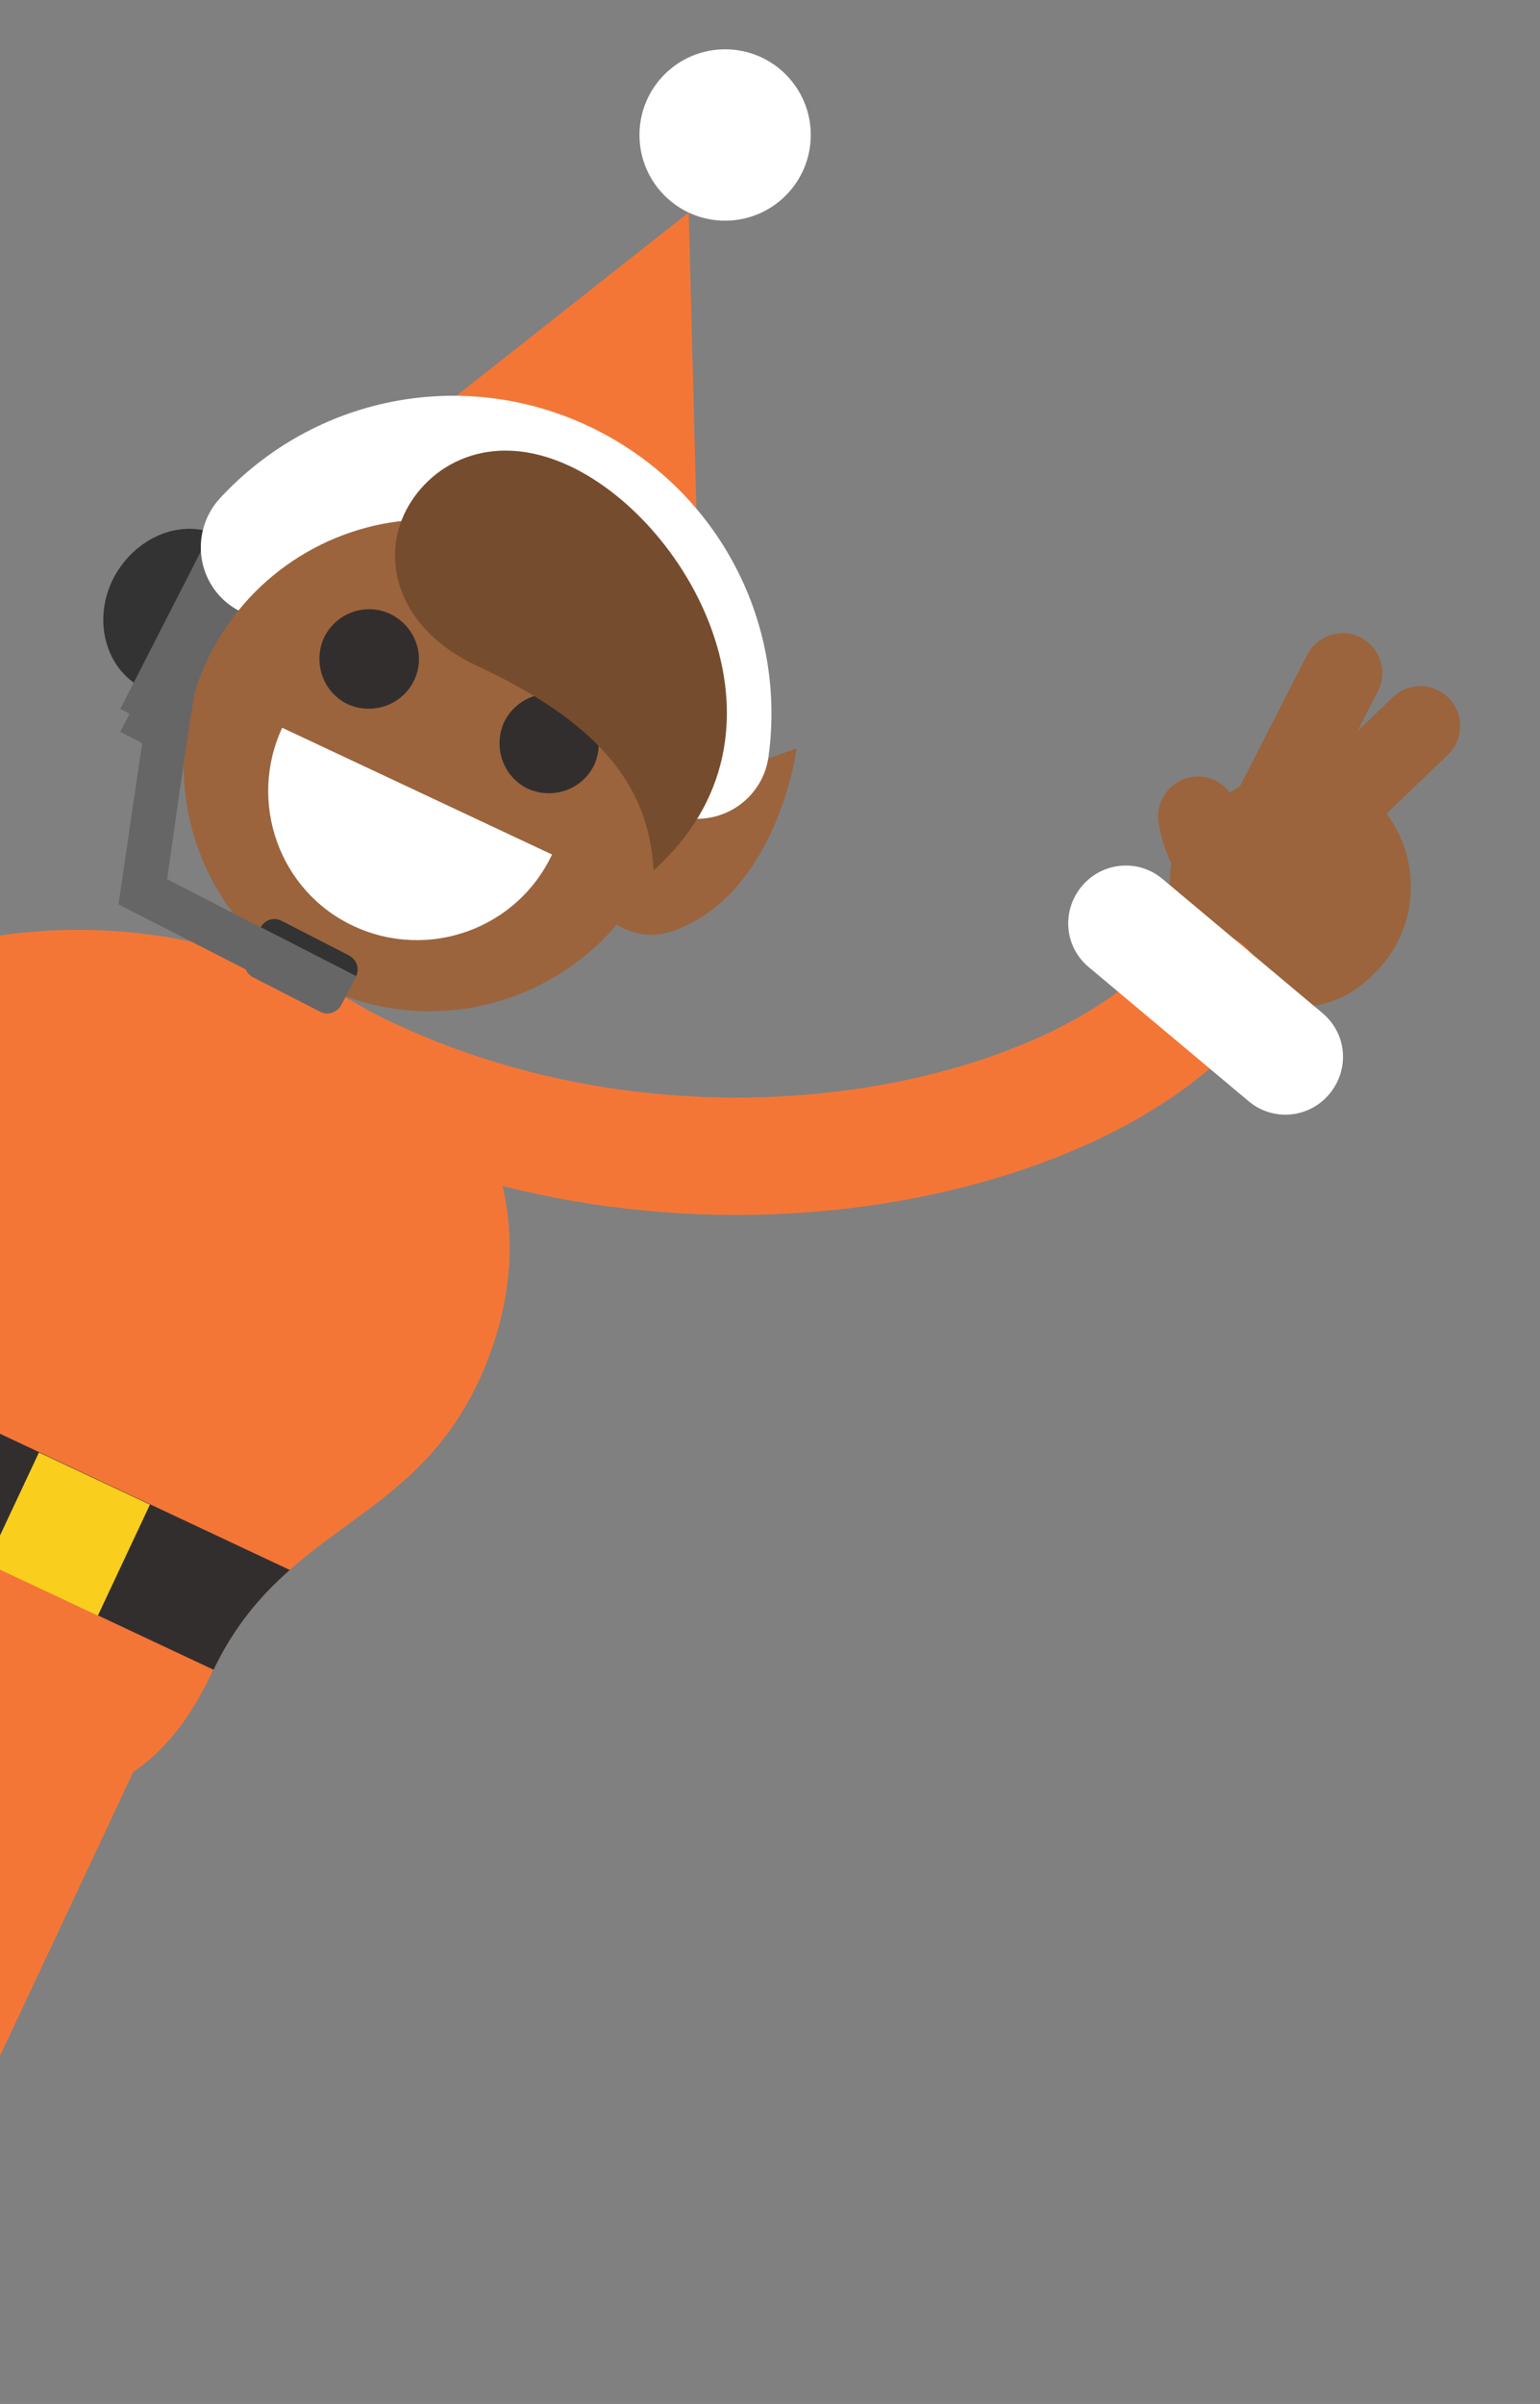 <svg id="Layer_1" xmlns="http://www.w3.org/2000/svg" xmlns:xlink="http://www.w3.org/1999/xlink" viewBox="0 0 262.5 409.6"><rect x="0" y="0" width="262.5" height="409.6" fill="#808080" stroke="none"/><style>.st1{fill:none;stroke:#f47637;stroke-width:20;stroke-linecap:round;stroke-miterlimit:10}.st2{fill:#332e2e}.st3{fill:#f9ce1d}.st4{fill:#9b643d}.st5{fill:#fff}.st6{fill:#f47637}.st7{fill:#333}.st8{fill:#666}</style><defs><path id="SVGID_1_" d="M0 0h262.5v409.6H0z"/></defs><clipPath id="SVGID_2_"><use xlink:href="#SVGID_1_" overflow="visible"/></clipPath><g clip-path="url(#SVGID_2_)"><path class="st1" d="M17.2 290.1c-7.5 16.1-38 80.9-47.6 101.4"/><path class="st2" d="M4.8 418.9C.3 428.4-11 432.5-20.5 428c-7.4-3.5-10.5-12.2-7.1-19.6l6-12.8-17.8-8.3-18.2 38.8c-1.2 2.5-.1 5.4 2.4 6.5l43.5 20.4c9.3 4.4 20.7.9 25.4-8.3 4.9-9.5.8-21.2-8.9-25.8z"/><path class="st3" d="M-29.6 412.9l-6.7-3.1c-2.5-1.2-3.5-4.1-2.4-6.5 1.2-2.5 4.1-3.5 6.5-2.4l6.7 3.1c2.5 1.2 3.5 4.1 2.4 6.5-1.1 2.5-4.1 3.6-6.5 2.4z"/><path class="st1" d="M-13.9 275.5c-7.5 16.1-38 80.9-47.6 101.4"/><path class="st2" d="M-105.1 367.3c-4.5 9.5-.4 20.8 9.1 25.3 7.4 3.5 16.1.3 19.6-7.1l6-12.8 17.8 8.3-18.2 38.8c-1.2 2.5-4.1 3.5-6.5 2.4l-43.5-20.4c-9.3-4.4-13.9-15.4-9.8-24.8 4.2-9.9 15.8-14.2 25.5-9.7z"/><path class="st3" d="M-78.5 390l6.7 3.1c2.5 1.2 5.4.1 6.5-2.4 1.2-2.5.1-5.4-2.4-6.5l-6.7-3.1c-2.5-1.2-5.4-.1-6.5 2.4-1.1 2.4 0 5.3 2.4 6.5z"/><path class="st4" d="M204.8 163.1l3.4 3.3c7.2 7.1 18.7 7 25.8-.3l.6-.6c8-8.1 7.8-21.2-.3-29.2s-20.6-6.2-28.5 2l-1.2-1.1c-7 7.4-6.9 18.9.2 25.9z"/><path class="st4" d="M214.6 146.3c-.6-.1-1.1-.3-1.6-.6-3.3-1.7-4.7-5.8-3-9.1l12.8-25c1.7-3.3 5.8-4.7 9.1-3s4.7 5.8 3 9.1l-12.8 25c-1.3 2.8-4.5 4.2-7.5 3.6z"/><path class="st4" d="M220.3 149.8c-1.3-.3-2.4-1-3.4-1.9-2.6-2.7-2.5-7 .2-9.6l20.3-19.5c2.7-2.6 7-2.5 9.6.2s2.5 7-.2 9.6L226.6 148c-1.8 1.7-4.1 2.3-6.3 1.8z"/><path class="st4" d="M215.1 160.5l-.8-.2c-8.7-3.1-15.4-10.9-16.8-20.1-.6-3.7 1.9-7.2 5.6-7.8 3.7-.6 7.2 1.9 7.8 5.6.7 4.2 3.9 8.1 7.9 9.5 3.5 1.2 5.4 5.1 4.1 8.6-1 3.3-4.4 5.2-7.8 4.4z"/><path class="st1" d="M51.2 177.2c57.8 34.3 131 19.2 154.3-8.5"/><g><path class="st5" d="M225.4 172.6l-27.2-22.8c-4.1-3.5-10.3-3-13.8 1.2s-3 10.3 1.2 13.8l27.2 22.8c4.1 3.5 10.3 3 13.8-1.2s3-10.3-1.2-13.8z"/></g><g><path class="st1" d="M51.2 177.2c-53.8-25.3-103.1 9-118.5 41.8"/><circle class="st4" cx="-76.2" cy="238" r="20.9"/><path class="st5" d="M-47.1 217.7l-32.1-15.1c-4.9-2.3-10.8-.2-13.1 4.7-2.3 4.9-.2 10.8 4.7 13.1l32.1 15.1c4.9 2.3 10.8.2 13.1-4.7 2.3-5 .2-10.8-4.7-13.1z"/></g><path class="st6" d="M-7.7 302.8c12.2 5.7 31.8 7.8 43.7-17.6s33.9-25 45.5-49.7 5.1-52.6-26.1-67.3-56.8-1.7-68.4 22.9 2.8 41.3-9.1 66.7 2.2 39.3 14.4 45z"/><g><path class="st2" d="M49.4 267.5L-17 236.3c-.2 6.5-1.3 13.3-4.7 20.9l58.1 27.3c3.6-7.5 8.1-12.7 13-17z"/><path transform="rotate(-64.855 11.679 261.36)" class="st3" d="M1.2 250.9h20.9v20.9H1.2z"/></g><g><path class="st4" d="M135.8 127.5l-28.5 10.3c-2.7 1-5 2.9-6.3 5.7-2.6 5.5-.2 12.1 5.3 14.7 2.8 1.3 5.8 1.4 8.5.4 17.8-6.4 21-31.1 21-31.1z"/></g><g><path class="st7" d="M39.2 92.4c-.5-.4-.9-.7-1.5-1-6.4-3.3-14.5-.1-18.3 7-3.7 7.1-1.5 15.6 5 18.9.5.3 1.1.4 1.7.6l13.1-25.5z"/><path class="st8" d="M29.3 129.2l-8.8-4.5 21-40.7 8.8 4.5-21 40.7z"/><path class="st8" d="M29.3 125.3l-8.8-4.5 17.7-34.6 8.8 4.5-17.7 34.6z"/></g><g><circle class="st5" cx="123.6" cy="23" r="14.6"/><path class="st6" d="M119.8 129.7l-2.4-93.5L44 94.1z"/><path class="st5" d="M113.6 138.3c-4.7-2.2-7.7-7.3-6.9-12.8 1.8-12.9-5-25.3-16.8-30.8s-25.6-2.8-34.4 6.8c-4.6 5-12.3 5.3-17.3.8-5-4.6-5.3-12.3-.8-17.3 16.1-17.5 41.4-22.5 62.9-12.4s33.9 32.8 30.7 56.3c-.9 6.7-7.1 11.4-13.8 10.5-1.3-.2-2.5-.6-3.6-1.1z"/><circle class="st4" cx="73.2" cy="130.4" r="41.9"/><g><path class="st2" d="M70.6 115.9c-2 4.2-7 6-11.3 4.1-4.2-2-6-7-4.1-11.3 2-4.2 7-6.1 11.3-4.1 4.3 2.1 6.1 7.1 4.1 11.3zM101.3 130.3c-2 4.2-7 6-11.3 4.1-4.2-2-6-7-4.1-11.3 2-4.2 7-6.1 11.3-4.1 4.2 2 6 7.1 4.1 11.3z"/><path class="st5" d="M94.1 145.6c-6 12.7-21.1 18.1-33.8 12.2S42.2 136.7 48.1 124l46 21.6z"/></g><path d="M81.2 113.4c-12.8-6-16.3-17.2-12.3-25.8 3.9-8.3 14.5-14.6 28.2-8.2 20.9 9.8 40.3 45.7 14.3 68.9-.8-15-10-25.5-30.2-34.9z" fill="#764c2e"/></g><g><path class="st8" d="M43.7 166.1l-23.5-12 .4-2.7c6.1-42.3 6.7-43.4 6.9-44.1l6.8 3.4c.1-.1.1-.2.2-.5-.6 2.1-3.9 24.4-6 39.6l18.6 9.6-3.4 6.7z"/><path class="st8" d="M54.6 172.4l-11.5-5.9c-1.3-.7-1.8-2.3-1.2-3.6l2.5-4.8c.7-1.3 2.3-1.8 3.6-1.2l11.5 5.9c1.3.7 1.8 2.3 1.2 3.6l-2.5 4.8c-.7 1.3-2.3 1.9-3.6 1.2z"/><path class="st7" d="M60.7 166.3c.6-1.3.1-2.8-1.2-3.5L48 156.9c-1.3-.7-2.9-.2-3.6 1.2l.1-.1 16.2 8.3z"/></g></g></svg>